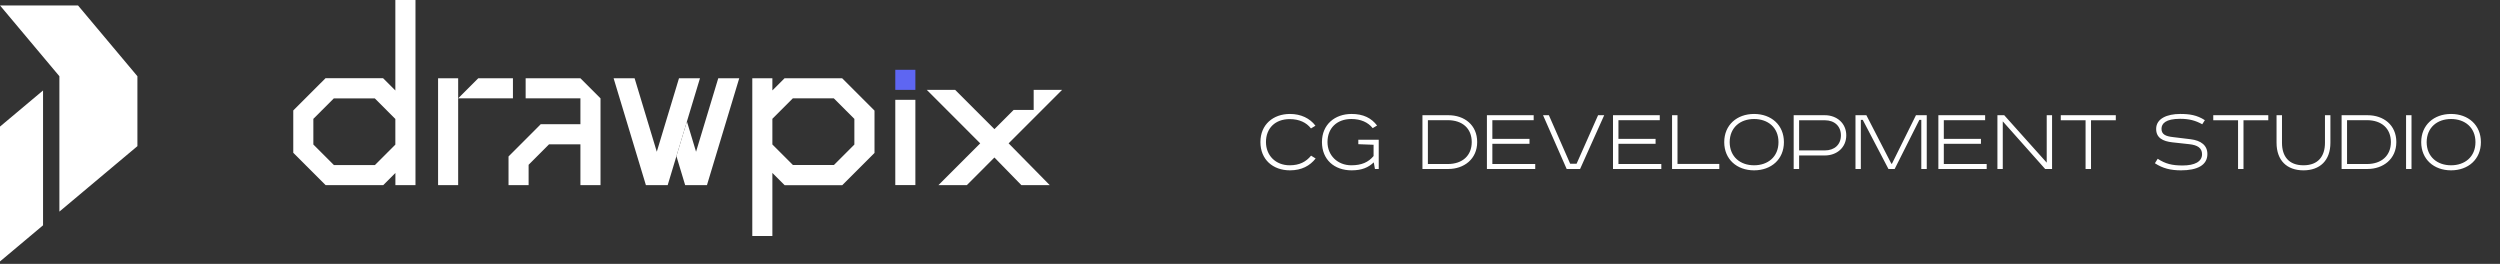 <svg width="360" height="38" viewBox="0 0 360 38" fill="none" xmlns="http://www.w3.org/2000/svg">
<rect x="0" y="0" width="360" height="38" fill="#333333" stroke="none"/>
<path d="M19.787 10.977V21.045L16.614 23.706L8.552 30.472V10.977L0 0.784H11.234L19.787 10.977Z" fill="white"/>
<path d="M6.198 13.027V32.445L0 37.647V18.229L6.198 13.027Z" fill="white"/>
<path d="M56.93 0V13.029L55.166 11.265H46.873L45.123 13.014L42.231 15.907V22.002L46.887 26.658H55.188L56.937 24.908V26.658H59.83V0H56.93ZM56.93 20.823L53.987 23.766H48.08L45.123 20.809V17.114L48.066 14.171H53.973L56.93 17.129V20.823Z" fill="white"/>
<path d="M111.222 33.982V24.901L112.986 26.665H121.287L123.037 24.916L125.929 22.023V15.928L121.272 11.272H112.972L111.222 13.022V11.272H108.33V33.982H111.222ZM111.222 17.107L114.165 14.164H120.072L123.029 17.121V20.816L120.087 23.759H114.179L111.222 20.802V17.107V17.107Z" fill="white"/>
<path d="M48.066 14.164L45.123 17.107L48.066 14.164Z" fill="white"/>
<path d="M65.975 11.272H63.083V26.658H65.975V11.272Z" fill="white"/>
<path d="M131.814 14.374H128.922V26.651H131.814V14.374Z" fill="white"/>
<path d="M145.284 20.686L151.163 26.658H147.077L143.245 22.732L143.195 22.681L139.225 26.658H135.133L141.149 20.642L133.456 12.942H137.541L143.195 18.596L145.957 15.834H148.849V12.942H152.941L145.241 20.642L145.284 20.686Z" fill="white"/>
<path d="M131.814 10.05H128.922V12.942H131.814V10.05Z" fill="#5E66F2"/>
<path d="M73.863 11.272V14.164H65.975L68.867 11.272H73.863Z" fill="white"/>
<path d="M86.474 14.164V26.658H83.581V20.78H79.062L76.12 23.73V26.658H73.228V22.53L76.12 19.637L77.862 17.888H83.581V14.164H75.693V11.272H83.581L86.474 14.164Z" fill="white"/>
<path d="M100.796 11.272L98.917 17.49L97.406 22.486L96.147 26.658H93.009L88.36 11.272H91.383L94.578 21.85L95.894 17.49L97.406 12.494L97.774 11.272H100.796Z" fill="white"/>
<path d="M106.45 11.272L101.801 26.658H98.663L97.405 22.486L98.916 17.49L100.232 21.85L103.428 11.272H106.45Z" fill="white"/>
<path d="M189.425 18.103C188.627 17.039 187.339 16.409 185.757 16.409C183.335 16.409 181.501 17.935 181.501 20.455C181.501 22.975 183.293 24.529 185.757 24.529C187.437 24.529 188.627 23.871 189.453 22.821L188.795 22.415C188.067 23.297 187.129 23.801 185.715 23.801C183.685 23.801 182.299 22.387 182.299 20.455C182.299 18.467 183.629 17.151 185.715 17.151C187.087 17.151 188.123 17.641 188.781 18.495L189.425 18.103ZM195.597 20.119V20.763L197.795 20.847V22.471C197.053 23.353 196.087 23.801 194.589 23.801C192.615 23.801 191.159 22.387 191.159 20.455C191.159 18.467 192.503 17.137 194.589 17.137C195.961 17.137 196.997 17.613 197.669 18.453L198.299 18.075C197.473 16.997 196.325 16.409 194.631 16.409C192.209 16.409 190.361 17.935 190.361 20.455C190.361 22.975 192.125 24.529 194.631 24.529C196.129 24.529 197.053 24.109 197.823 23.381L197.991 24.333H198.537V20.119H195.597ZM204.832 16.591V24.333H208.57C210.796 24.333 212.714 22.919 212.714 20.455C212.714 17.991 210.866 16.591 208.57 16.591H204.832ZM205.616 17.305H208.472C210.6 17.305 211.93 18.509 211.93 20.455C211.93 22.401 210.6 23.619 208.472 23.619H205.616V17.305ZM214.115 16.591V24.333H221.073V23.619H214.899V20.707H220.247V19.993H214.899V17.305H220.849V16.591H214.115ZM222.199 16.591L225.601 24.333H227.533L231.005 16.591H230.123L227.029 23.577H226.105L223.039 16.591H222.199ZM232.272 16.591V24.333H239.23V23.619H233.056V20.707H238.404V19.993H233.056V17.305H239.006V16.591H232.272ZM240.776 16.591V24.333H247.58V23.605H241.56V16.591H240.776ZM249.073 20.469C249.087 18.341 250.613 17.137 252.587 17.137C254.561 17.137 256.101 18.341 256.101 20.469C256.101 22.597 254.561 23.801 252.587 23.801C250.613 23.801 249.087 22.597 249.073 20.469ZM256.885 20.469C256.885 18.005 255.065 16.409 252.587 16.409C250.109 16.409 248.289 18.005 248.289 20.469C248.289 22.933 250.109 24.529 252.587 24.529C255.065 24.529 256.885 22.933 256.885 20.469ZM258.289 16.591V24.333H259.073V22.387H262.783C264.477 22.387 265.863 21.267 265.863 19.489C265.863 17.739 264.491 16.591 262.783 16.591H258.289ZM259.073 17.319H262.783C264.155 17.319 265.093 18.159 265.093 19.489C265.093 20.833 264.155 21.659 262.783 21.659H259.073V17.319ZM267.19 16.591V24.333H267.96V17.263H268.24L271.936 24.333H272.832L276.388 17.263H276.668V24.333H277.452V16.591H275.898L272.44 23.577H272.356L268.758 16.591H267.19ZM279.125 16.591V24.333H286.083V23.619H279.909V20.707H285.257V19.993H279.909V17.305H285.859V16.591H279.125ZM287.629 16.591V24.333H288.399V17.473L294.503 24.333H295.497V16.591H294.727V23.423L288.609 16.591H287.629ZM296.752 16.591V17.319H300.322V24.333H301.106V17.319H304.676V16.591H296.752ZM317.5 17.305C316.352 16.563 315.288 16.409 313.944 16.409C312.068 16.409 310.486 17.067 310.486 18.565C310.486 19.839 311.424 20.343 312.824 20.497L315.26 20.763C316.436 20.889 317.094 21.309 317.094 22.205C317.094 23.283 316.03 23.829 314.294 23.829C312.782 23.829 311.816 23.591 310.71 22.863L310.304 23.507C311.438 24.249 312.572 24.529 314.07 24.529C316.394 24.529 317.864 23.801 317.864 22.177C317.864 20.945 316.954 20.231 315.442 20.049L312.908 19.741C311.9 19.629 311.256 19.377 311.256 18.551C311.256 17.795 311.844 17.109 313.944 17.109C315.26 17.109 316.156 17.361 317.122 17.893L317.5 17.305ZM318.709 16.591V17.319H322.279V24.333H323.063V17.319H326.633V16.591H318.709ZM327.823 16.591V20.553C327.823 23.115 329.321 24.529 331.701 24.529C334.067 24.529 335.579 23.115 335.579 20.553V16.591H334.795V20.567C334.795 22.485 333.829 23.801 331.701 23.801C329.559 23.801 328.607 22.485 328.607 20.567V16.591H327.823ZM337.19 16.591V24.333H340.928C343.154 24.333 345.072 22.919 345.072 20.455C345.072 17.991 343.224 16.591 340.928 16.591H337.19ZM337.974 17.305H340.83C342.958 17.305 344.288 18.509 344.288 20.455C344.288 22.401 342.958 23.619 340.83 23.619H337.974V17.305ZM346.473 16.591V24.333H347.257V16.591H346.473ZM349.438 20.469C349.452 18.341 350.978 17.137 352.952 17.137C354.926 17.137 356.466 18.341 356.466 20.469C356.466 22.597 354.926 23.801 352.952 23.801C350.978 23.801 349.452 22.597 349.438 20.469ZM357.25 20.469C357.25 18.005 355.43 16.409 352.952 16.409C350.474 16.409 348.654 18.005 348.654 20.469C348.654 22.933 350.474 24.529 352.952 24.529C355.43 24.529 357.25 22.933 357.25 20.469Z" fill="white"/>
</svg>

